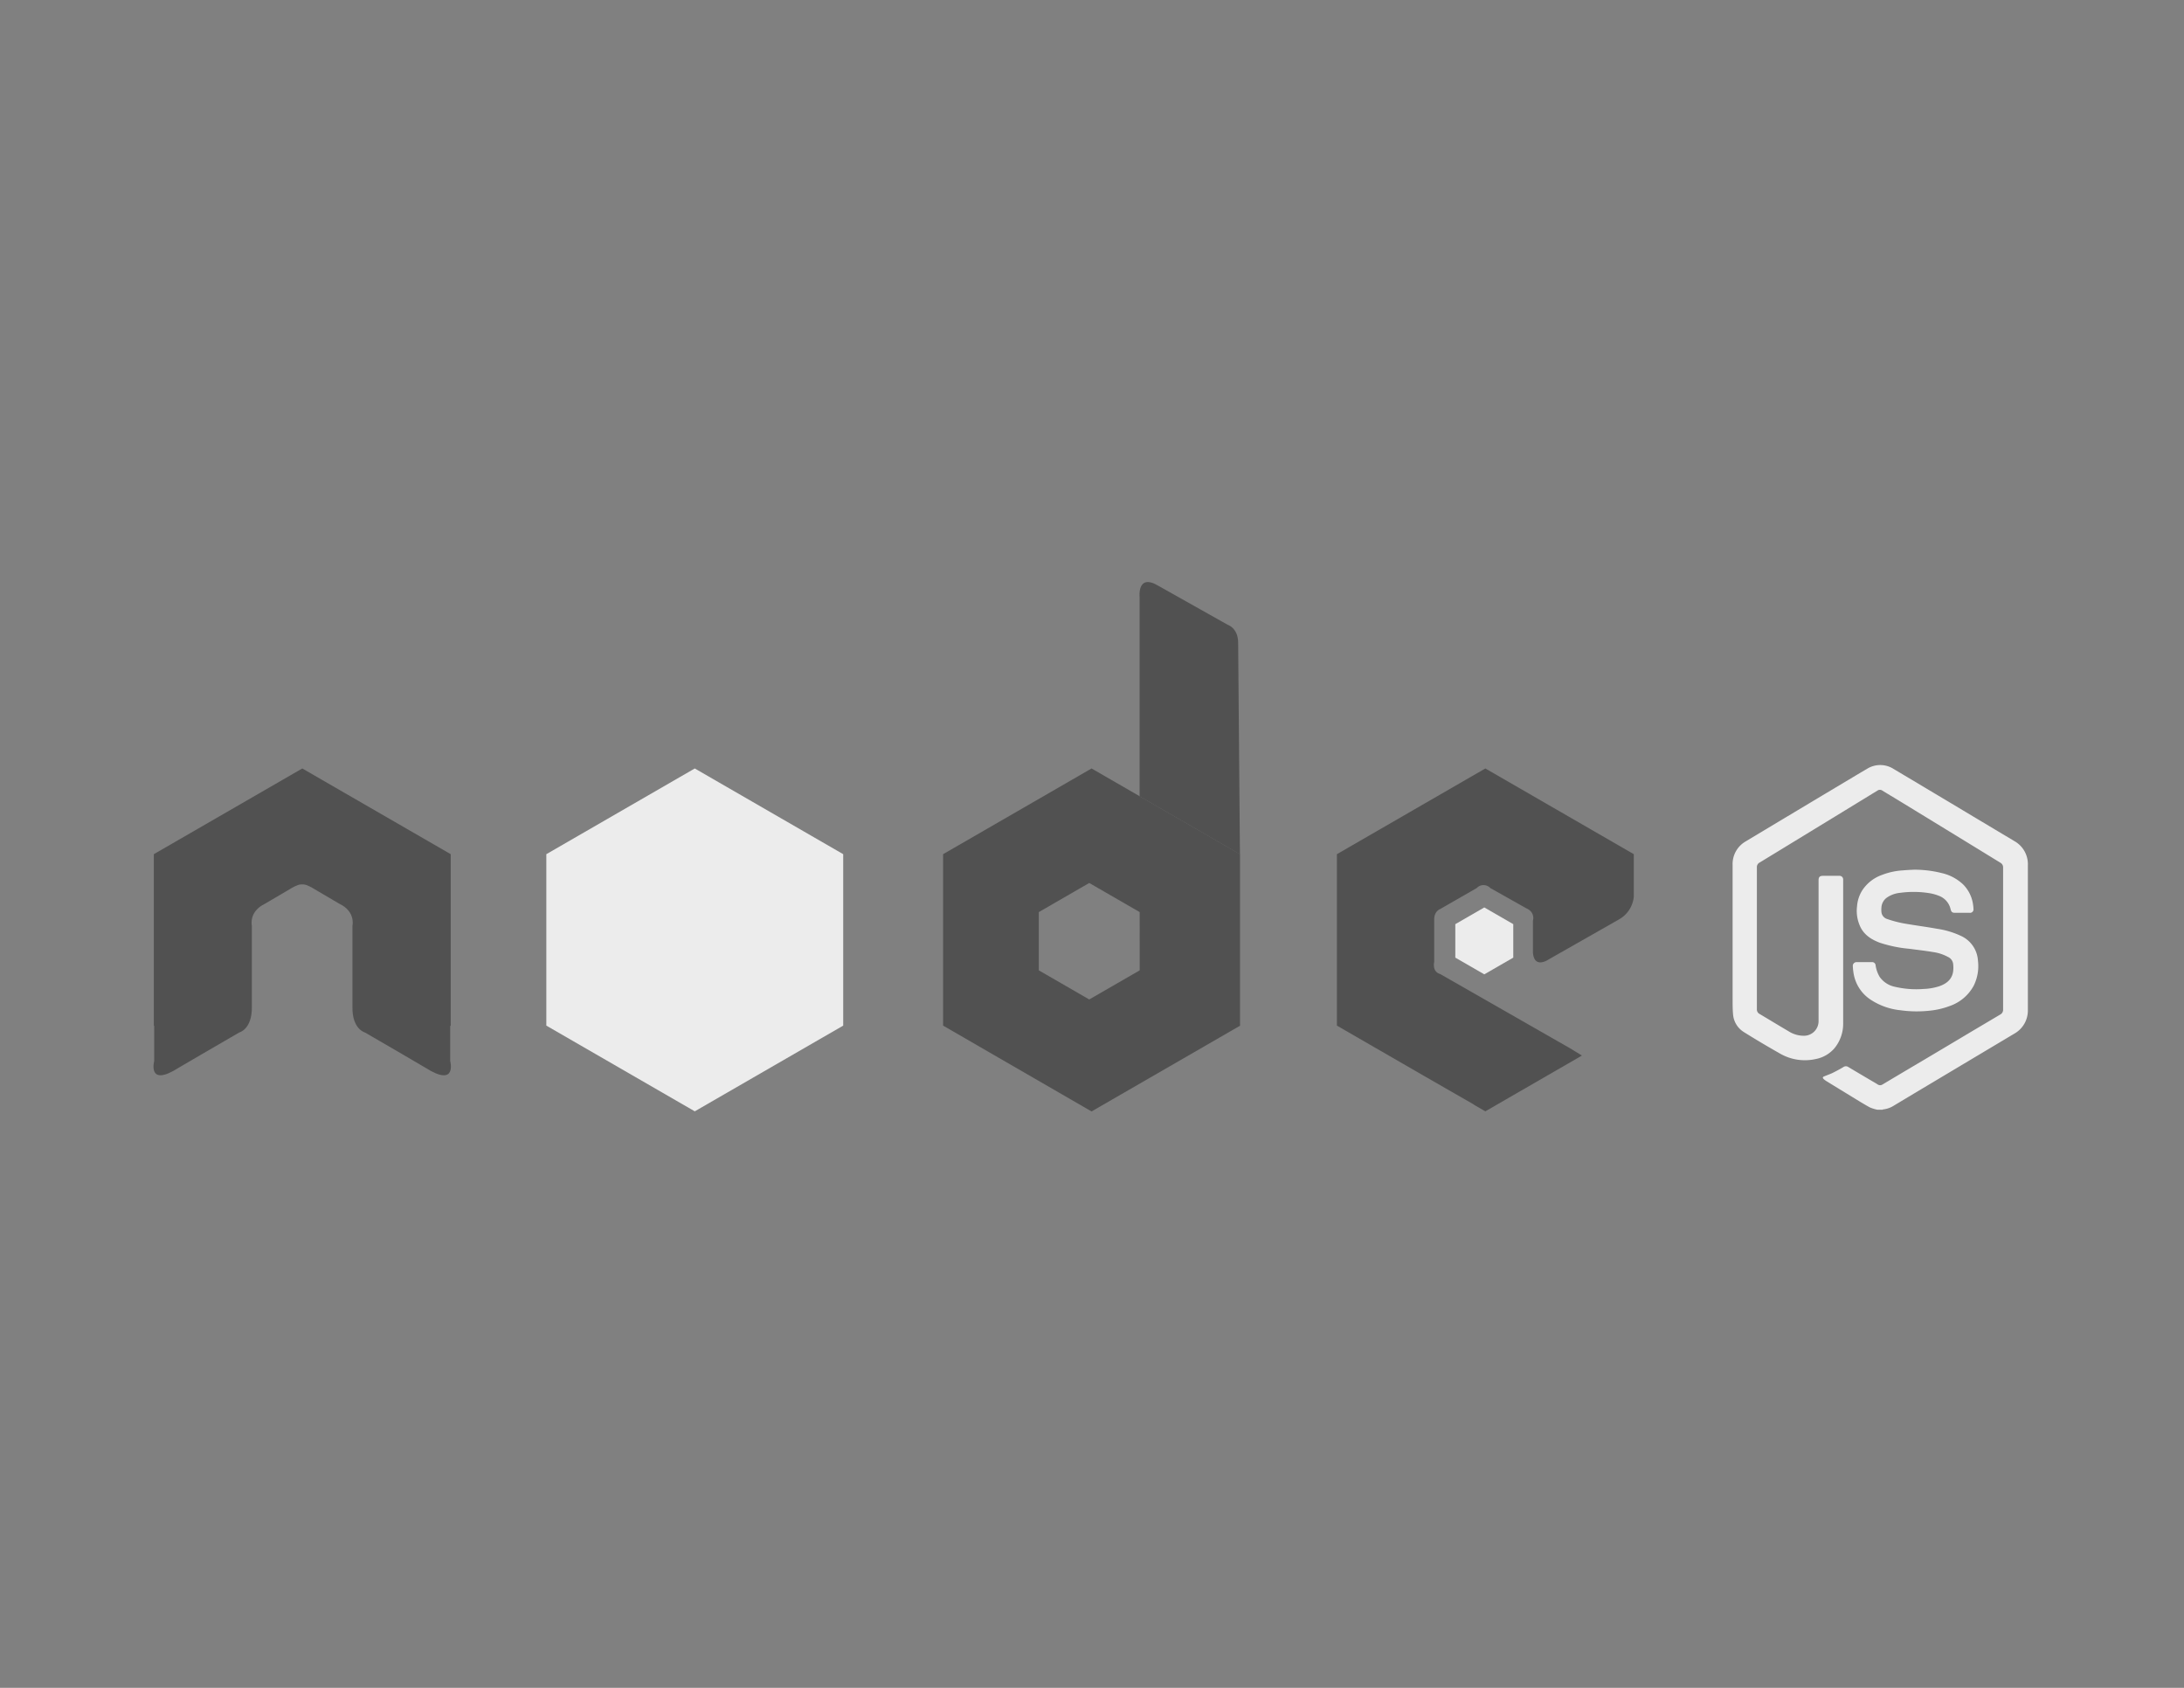 <svg id="gris" xmlns="http://www.w3.org/2000/svg" viewBox="0 0 792 612"><rect x="0" y="0" width="792" height="612" fill="#808080" stroke="none"/><defs><style>.cls-1{fill:#ececec;}.cls-2{fill:#515151;}</style></defs><title>Tema</title><polygon class="cls-1" points="251.95 278.64 198.12 309.72 198.12 371.88 251.95 402.96 305.78 371.88 305.78 309.72 251.95 278.64"/><path class="cls-2" d="M163.26,384.69V372l.19-.11V309.72l-53.83-31.08L55.78,309.72v62.16l.14.08v12.73s-2.64,9.87,9,2.39l8.56-5,13.28-7.71s4.68-1.14,4.57-9.26V335.7s-1.22-5.14,4.74-8l9.46-5.56s2.32-1.45,3.58-1.45h.92c1.26,0,3.58,1.45,3.58,1.45l9.46,5.56c6,2.85,4.74,8,4.74,8v29.43c-.11,8.12,4.57,9.26,4.57,9.26l13.31,7.73,8.53,5C165.9,394.56,163.26,384.69,163.26,384.69Z"/><path class="cls-2" d="M395.84,278.64,342,309.72v62.16L395.84,403l53.84-31.08V309.72Zm17.46,73.2L395,362.4l-18.29-10.56V330.72L395,320.16l18.29,10.56Z"/><path class="cls-2" d="M445.17,226.52l-24.9-14c-8-4.9-7,4-7,4v72.23l36.38,21L449,232.9C448.93,227.66,445.17,226.52,445.17,226.52Z"/><path class="cls-2" d="M573.67,382.74l-4.56-2.8c-.29-.17-.5-.27-.5-.27l-46.34-26.49c-3.07-.89-2.17-4.42-2.17-4.42V333.34c0-3,2.17-3.73,2.17-3.73L535.52,322a3.37,3.37,0,0,1,4.92,0l13,7.31c3.45,1.51,2.46,4.55,2.46,4.55v11.5c.47,6.2,5.76,2.49,5.76,2.49l25.55-14.54a10.57,10.57,0,0,0,5.27-8.23V309.72l-53.84-31.08-53.83,31.08v62.16l41.37,23.88-10.1-5.83,18.21,10.46c.17.13.34.24.51.35l3.84,2.22,37.9-21.88Z"/><polygon class="cls-1" points="538.26 329.03 527.75 335.09 527.75 347.23 538.26 353.29 548.77 347.23 548.77 335.09 538.26 329.03"/><g id="_7X9Jbl" data-name="7X9Jbl"><path class="cls-1" d="M680.77,402.37a14.14,14.14,0,0,1-2.68-.83c-2.13-1.16-4.19-2.45-6.26-3.71q-4.68-2.85-9.35-5.73a6.44,6.44,0,0,1-1.12-.82c-.49-.45-.43-.79.18-1,1-.43,2-.76,3-1.23,1.34-.66,2.66-1.37,3.94-2.14a1.58,1.58,0,0,1,1.82,0q4.17,2.49,8.34,4.94c.75.45,1.51.86,2.23,1.33a1.61,1.61,0,0,0,1.88,0q7.32-4.37,14.65-8.7,8.67-5.14,17.32-10.31l10.68-6.33a1.93,1.93,0,0,0,1-1.86q0-25.66,0-51.31a1.94,1.94,0,0,0-1-1.86Q707,301.52,688.6,290.29c-2-1.21-4-2.41-6-3.63a1.52,1.52,0,0,0-1.76,0q-15.27,9.35-30.56,18.67-6.08,3.72-12.17,7.42a1.84,1.84,0,0,0-1,1.75q0,25.73,0,51.44a1.81,1.81,0,0,0,1,1.72c3.54,2.11,7.06,4.25,10.61,6.34a10.22,10.22,0,0,0,5.34,1.56,5.3,5.3,0,0,0,5.42-5.5v-50.8c0-1.26.41-1.69,1.65-1.69h5.8a1.32,1.32,0,0,1,1.47,1.44c0,17.29,0,34.58,0,51.88a14,14,0,0,1-3,9,11.77,11.77,0,0,1-6.83,4.08,18,18,0,0,1-13.15-2c-4.42-2.51-8.81-5.1-13.11-7.8a8.31,8.31,0,0,1-3.85-6.55c-.18-2-.14-4.07-.15-6.11,0-5.78,0-11.55,0-17.33s0-11.47,0-17.21c0-4.41,0-8.83,0-13.25a9.46,9.46,0,0,1,4.74-8.63q18.69-11.22,37.41-22.4c2.17-1.3,4.35-2.61,6.54-3.88a9,9,0,0,1,9.68,0c6.73,4,13.41,8,20.12,12q11.85,7.1,23.71,14.18a9.61,9.61,0,0,1,4.87,8.81q0,8.61,0,17.21t0,17.21c0,6,0,11.93,0,17.9a9.61,9.61,0,0,1-4.92,8.68Q712.21,385.69,694,396.56l-7.28,4.37a9,9,0,0,1-3.79,1.33c-.08,0-.15.07-.22.11Z"/><path class="cls-1" d="M694,315.35a40.21,40.21,0,0,1,10.19,1.23,16.59,16.59,0,0,1,7.81,4.21,12.83,12.83,0,0,1,3.53,7.42,10.73,10.73,0,0,1,.13,1.38,1.24,1.24,0,0,1-1.36,1.39h-5.23c-1.1,0-1.41-.23-1.71-1.29a6.73,6.73,0,0,0-3.77-4.68,16.23,16.23,0,0,0-3.85-1.14,36.2,36.2,0,0,0-10.65-.14,10.12,10.12,0,0,0-4.93,1.8,4.75,4.75,0,0,0-1.89,3.59,8.58,8.58,0,0,0,0,1.52,2.94,2.94,0,0,0,2.13,2.6,41.81,41.81,0,0,0,5.71,1.53c4.11.74,8.26,1.26,12.37,2a30.87,30.87,0,0,1,8.8,2.66,10.53,10.53,0,0,1,6,8.9,16,16,0,0,1-1.56,9.12,15.7,15.7,0,0,1-8.73,7.34,28.38,28.38,0,0,1-7.23,1.68,43.14,43.14,0,0,1-10.53-.15,24.16,24.16,0,0,1-10.8-3.8,14.11,14.11,0,0,1-6.3-9.91,18.17,18.17,0,0,1-.22-2.21,1.35,1.35,0,0,1,1.51-1.53h5.29a1.25,1.25,0,0,1,1.46,1.17,11.18,11.18,0,0,0,1.49,4.2,8.92,8.92,0,0,0,5.44,3.55,34.08,34.08,0,0,0,10.46.8,20.89,20.89,0,0,0,5.55-.94c2.55-.86,4.6-2.31,5.13-5.15a10.48,10.48,0,0,0,0-3.26,3.24,3.24,0,0,0-1.87-2.28,15.86,15.86,0,0,0-5.44-1.76c-2.85-.48-5.73-.8-8.6-1.18a47.73,47.73,0,0,1-10.57-2.17c-2.85-1.06-5.38-2.57-6.91-5.34a13.46,13.46,0,0,1-1.42-7.86,12.65,12.65,0,0,1,1.8-5.67,14.2,14.2,0,0,1,7.22-5.73,24.94,24.94,0,0,1,7.63-1.66C691.5,315.46,692.77,315.41,694,315.35Z"/></g></svg>